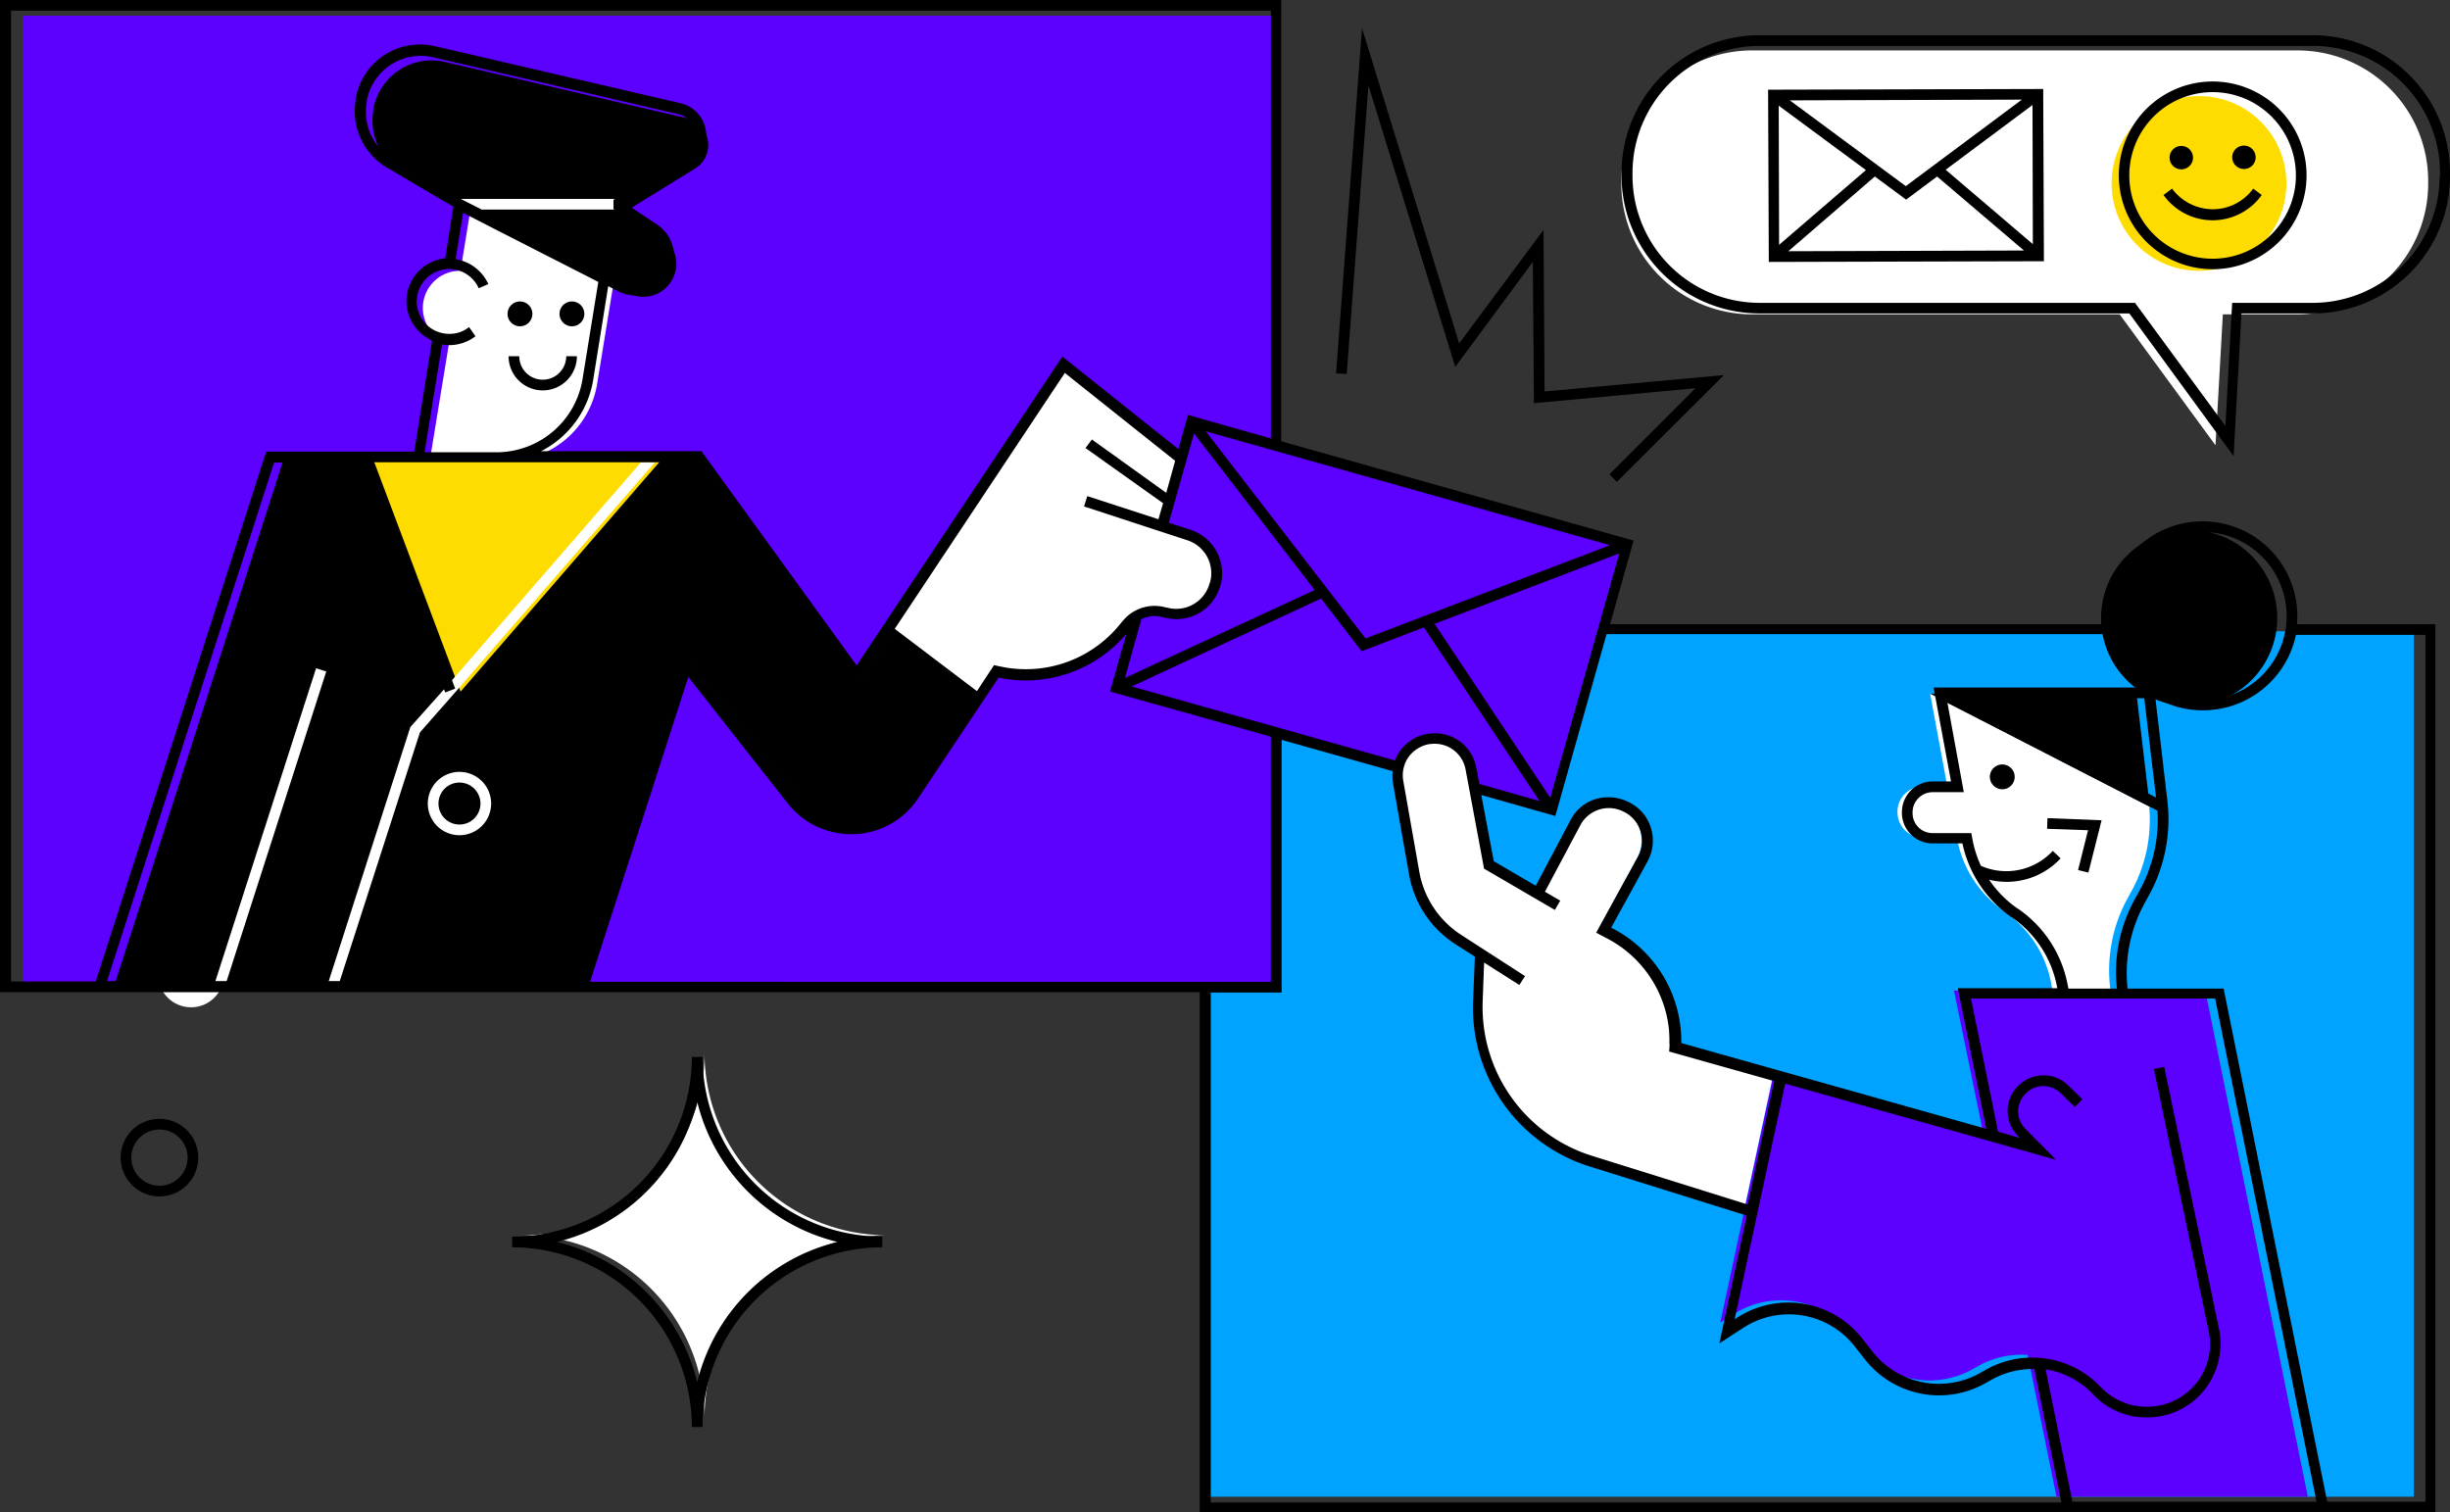 <svg xmlns="http://www.w3.org/2000/svg" width="500" height="308.686" viewBox="0 0 500 308.686"><rect x="0" y="0" width="500" height="308.686" fill="#333333" stroke="none"/><circle cx="6.733" cy="6.733" r="6.733" transform="translate(32.253 192.127)" fill="#fff"/><path d="M147.715,135.21H394.267V311.85H147.715Z" transform="translate(98.345 -6.367)" fill="#00a3ff"/><path d="M214.018,72.865,267.24,72.7l.1,32.521-53.224.169Z" transform="translate(146.358 -51.636)" fill="#52bbef"/><path d="M334.934,66.452H223.555A26.688,26.688,0,0,0,196.908,93.1v.572a26.688,26.688,0,0,0,26.641,26.647h75.069l19.555,26.724,1.5-26.724h15.257A26.688,26.688,0,0,0,361.58,93.671V93.1a26.642,26.642,0,0,0-26.652-26.647Z" transform="translate(133.968 -56.158)" fill="#fff"/><circle cx="17.836" cy="17.836" r="17.836" transform="translate(430.938 19.607)" fill="#ffdc00"/><path d="M7.665,62.339H263.386V259.9H7.665Z" transform="translate(-3.07 -59.136)" fill="#5c00ff"/><path d="M137.337,164.514l15.095-53.569,87.628,24.69L224.965,189.2Z" transform="translate(90.83 -23.938)" fill="#5c00ff"/><path d="M141.275,222.351a37.264,37.264,0,0,0-37.241,37.241,37.264,37.264,0,0,0-37.241-37.241,37.265,37.265,0,0,0,37.241-37.241A37.265,37.265,0,0,0,141.275,222.351Z" transform="translate(39.746 29.767)" fill="#fff"/><path d="M328.53,281.043H277.242l-5.872-28.938a17.831,17.831,0,0,0-10.531,2.507l-.286.143a17.976,17.976,0,0,1-23.352-4.3l-2.069-2.65a17.978,17.978,0,0,0-23.926-3.94l-2.586,1.648,5.084-23.638.072-.431,5.8-27L262.2,206.405l-5.874-28.653h51.288Z" transform="translate(142.449 24.439)" fill="#5c00ff"/><circle cx="17.979" cy="17.979" r="17.979" transform="translate(428.79 108.141)"/><path d="M277.015,183.509l-.143.288a30.58,30.58,0,0,0-3.793,19.41v.072H261.259l-.286-1.5a22.742,22.742,0,0,0-9.526-14.684l-.143-.143a23.024,23.024,0,0,1-9.528-14.684l-.072-.286h-6.947a5.183,5.183,0,0,1-5.159-5.159v-.143a5.183,5.183,0,0,1,5.159-5.157h5.016L236.265,142.6l44.7,22.993a30.14,30.14,0,0,1-3.947,17.916Z" transform="translate(157.641 -1.016)" fill="#fff"/><path d="M100.591,98.549l7.521,5.014a6.678,6.678,0,0,1,2.221,8.671l-.071.143a6.688,6.688,0,0,1-8.883,2.793L69,98.612,55.036,90.376a12.069,12.069,0,0,1-5.8-12.321V77.84a12.047,12.047,0,0,1,14.684-9.884l49.352,11.467a5.629,5.629,0,0,1,1.724,10.243l-14.4,8.883" transform="translate(26.921 -55.304)"/><path d="M195.446,163.668l-12.893,19.34a15.2,15.2,0,0,1-24.569,1l-21.56-27.36-20.988,65.109H18.591L52.9,115.1h86.315l31.8,43.909,6.09-9.169Z" transform="translate(4.842 -20.928)"/><path d="M176.646,148.281l-.071.143a8.1,8.1,0,0,1-10.029,5.731l-.143-.072a7.414,7.414,0,0,0-7.736,2.507l-.143.143a25.712,25.712,0,0,1-25.357,9.31l-.645-.143-3.724,5.588-18.266-13.9L145.994,104.3,169.7,123.138l-3.881,13.61,5.372,1.791A8.019,8.019,0,0,1,176.646,148.281Z" transform="translate(71.42 -28.75)" fill="#fff"/><path d="M72.127,136.393A18.764,18.764,0,0,0,90.608,120.7L93.9,100.5,64.677,85.6,62.745,97.562a7.586,7.586,0,0,0-2.364,14.828l-3.94,24.072h15.69Z" transform="translate(31.245 -42.292)" fill="#fff"/><path d="M49.252,115.06l17.693,47.062L107.7,115.06H49.252Z" transform="translate(27.044 -20.959)" fill="#ffdc00"/><path d="M247.414,216.091l-5.8,27.005-32.519-10.172a32.466,32.466,0,0,1-22.707-32.233l.359-9.528-4.3-2.721a19.714,19.714,0,0,1-9.026-13.467L170.2,156.637a7.414,7.414,0,0,1,6.16-8.595h.145a7.383,7.383,0,0,1,8.379,5.945l3.653,19.483,9.814,5.66,7.586-14.183a7.6,7.6,0,0,1,10.386-3.081l.143.072a7.659,7.659,0,0,1,3.079,10.386l-7.807,14.326,1.5.788A24.31,24.31,0,0,1,226.133,210v.143Z" transform="translate(114.545 2.863)" fill="#fff"/><path d="M278.2,165.6l-44.7-23h42.047l2.586,21.919c-.009.367.064.724.064,1.083Z" transform="translate(160.471 -1.016)"/><path d="M30.338,204.3l20.824-64.714,2.074.667L32.414,204.97Z" transform="translate(13.348 -3.196)" fill="#fff"/><path d="M62.1,164.782a6.464,6.464,0,1,1,6.466-6.464,6.464,6.464,0,0,1-6.466,6.464Zm0-10.75a4.284,4.284,0,1,0,4.287,4.281,4.293,4.293,0,0,0-4.287-4.281Z" transform="translate(31.668 5.686)" fill="#fff"/><path d="M90.713,86.063l.291.145H63.766l-3.995-2.033-.217-.145H91l-.291.217Z" transform="translate(34.505 -43.429)" fill="#fff"/><path d="M46.135,221.246H43.883l16.705-52,7.264-8.136,39.8-45.9h2.833L69.448,162.487l-6.9,7.845L46.135,221.246Z" transform="translate(23.157 -20.855)" fill="#fff"/><path d="M214.285,71.161l.145,35.153,56.145-.145-.145-35.153Zm28.1,19.683L218.716,73.335l47.355-.147Zm-8.134-3.276-17.722,15.253-.072-28.4Zm1.815,1.309,6.391,4.721,6.319-4.721L266.5,103.983l-48.083.145ZM250.523,87.5l17.722-13.219.072,28.4Z" transform="translate(146.551 -52.853)"/><circle cx="2.541" cy="2.541" r="2.541" transform="translate(406.086 156.014)"/><circle cx="2.397" cy="2.397" r="2.397" transform="translate(455.548 29.707)"/><circle cx="2.397" cy="2.397" r="2.397" transform="translate(442.765 29.779)"/><path d="M67.378,102.65H65.2a6.972,6.972,0,1,0,13.945,0H76.964a4.793,4.793,0,1,1-9.586,0Z" transform="translate(38.593 -29.945)"/><path d="M169.753,75.5l17.722,57.452,15.833-21.426.219,28.834,32.974-3.05L218.926,154.89l1.524,1.524,21.862-21.79-36.605,3.341-.219-32.974-17.214,23.169L168.446,63.809l-5.3,70.453,2.179.145L169.753,75.5Z" transform="translate(109.517 -58.071)"/><path d="M104.479,185.6H102.3A36.724,36.724,0,0,1,65.62,222.274v2.179A36.764,36.764,0,0,1,102.3,261.133h2.179a36.764,36.764,0,0,1,36.679-36.679v-2.179A36.724,36.724,0,0,1,104.479,185.6Zm-1.09,66.379a38.986,38.986,0,0,0-28.621-28.621,38.986,38.986,0,0,0,28.621-28.621,38.986,38.986,0,0,0,28.621,28.621,38.986,38.986,0,0,0-28.621,28.621Z" transform="translate(38.897 30.122)"/><path d="M27.2,192.927a7.917,7.917,0,1,0,7.917,7.917,7.917,7.917,0,0,0-7.917-7.917Zm0,13.655a5.738,5.738,0,1,1,5.738-5.738,5.738,5.738,0,0,1-5.738,5.738Z" transform="translate(5.341 35.428)"/><path d="M473.767,187.878a13.479,13.479,0,0,0,.072-1.671,19.32,19.32,0,1,0-38.64,0,12.359,12.359,0,0,0,.073,1.671H333.588l4.793-17.069-71.9-20.264V60.481H5v202.5H249.843V369.167H502.022V187.878Zm-19.247-18.812a17.141,17.141,0,1,1-17.141,17.141,17.141,17.141,0,0,1,17.141-17.141Zm-17.505,93.188h-9.878l-.145-.653a24.281,24.281,0,0,0-10.1-15.617l-.145-.072a22.352,22.352,0,0,1-5.81-5.883,15.024,15.024,0,0,0,14.6-4.359l-1.6-1.524a12.919,12.919,0,0,1-14.671,3.05,23.275,23.275,0,0,1-1.743-5.517l-.219-1.162h-7.916a4.06,4.06,0,0,1-4.067-4.067V226.3a4.122,4.122,0,0,1,4.067-4.138h6.391l-3.341-18.231L445.3,225.941a30,30,0,0,1-3.995,16.924l-.146.29a30.8,30.8,0,0,0-4.14,19.1Zm-31.522-59.269h37.116l2.4,20.266Zm30.143-12.931a19.6,19.6,0,0,0,6.319,10.75H399.61l3.559,19.174h-3.776a6.262,6.262,0,0,0-6.247,6.319v.072a6.247,6.247,0,0,0,6.247,6.247h6.1a24.553,24.553,0,0,0,9.952,15.034l.145.072a22.107,22.107,0,0,1,9.224,14.236l.072.219H404.55l5.81,28.69-62.241-17.505a25.959,25.959,0,0,0-13.728-23.241l-.581-.291,7.414-13.51a8.793,8.793,0,0,0,.728-6.753,8.54,8.54,0,0,0-4.286-5.229l-.145-.074a9.138,9.138,0,0,0-6.755-.726,8.538,8.538,0,0,0-5.229,4.286l-7.119,13.436-8.569-5.012-2.543-13.509,15.107,4.285,10.46-37.114H435.646ZM303.3,251.359a19.348,19.348,0,0,1-8.643-12.931l-3.276-18.593a6.516,6.516,0,0,1,1.09-4.867,6.69,6.69,0,0,1,4.214-2.614h.145a6.416,6.416,0,0,1,7.264,5.157l3.776,20.264,14.453,8.426,1.09-1.9-3.122-1.816,7.19-13.509a6.584,6.584,0,0,1,9.007-2.759l.145.072a6.517,6.517,0,0,1,3.2,3.995,6.59,6.59,0,0,1-.581,5.084l-8.5,15.471,2.469,1.307a23.729,23.729,0,0,1,12.493,21.934l-.072,1.017,21.426,6.034-5.374,25.2-31.812-9.952a31.809,31.809,0,0,1-22.291-31.593l.29-7.845,7.191,4.576,1.162-1.815Zm-60.938-88.176-.945,3.276-14.526-4.722-.653,2.107,21.062,6.9a7.069,7.069,0,0,1,4.655,8.571l-.074.145a7.069,7.069,0,0,1-8.793,5.012h-.145a8.388,8.388,0,0,0-8.935,2.905l-.145.145a24.705,24.705,0,0,1-24.622,9.007l-1.379-.29-3.486,5.3L187.6,188.826,222.315,136.6l22.512,17.936-1.816,6.536L227.84,150.181l-1.309,1.743Zm-4.431,23.678a6.005,6.005,0,0,1,4.5-.362h.145a9.38,9.38,0,0,0,7.119-.872,9.243,9.243,0,0,0,4.357-5.666l.072-.145a9.338,9.338,0,0,0-6.1-11.186l-4.5-1.452,5.157-18.231L273.3,180.905l-38.714,17.94Zm36.679-4.212,8.276,10.75,12.71-4.867L319.2,223.976l-12.276-3.486-.653-3.341a8.548,8.548,0,0,0-9.733-6.9h-.145a8.565,8.565,0,0,0-5.665,3.486,6.3,6.3,0,0,0-1.017,1.962l-53.747-15.109Zm46.776,40.674-23.607-35.517,37.7-14.381Zm12.2-51.569-49.9,19.029L251.078,148.51ZM7.252,260.872V62.66H264.369v87.3l-16.922-4.793-1.962,6.972-23.678-18.884L179.828,196.3l-31.669-43.721H115.4a19.943,19.943,0,0,0,10.676-14.671l3.05-19.029,1.962,1.016a7.586,7.586,0,0,0,3.559.872,7.836,7.836,0,0,0,6.9-4.138l.078-.084a7.819,7.819,0,0,0-2.541-10.241l-6.247-4.138,13.147-8.276a6.79,6.79,0,0,0-2.107-12.345L93.829,69.922a14.629,14.629,0,0,0-3.05-.362A13.293,13.293,0,0,0,77.56,80.817v.214a13.428,13.428,0,0,0,6.391,13.655l13.581,7.988-1.671,10.538a8.812,8.812,0,0,0-7.916,8.716,8.917,8.917,0,0,0,5.229,8.062l-3.633,22.662H59.329L24.538,260.8H7.252Zm93.478-133.634a6.273,6.273,0,0,1-4.067,1.379,6.61,6.61,0,1,1,6.035-9.3l1.962-.862a8.909,8.909,0,0,0-6.683-5.084l1.526-9.441,27.6,14.09-3.2,19.735A17.807,17.807,0,0,1,106.25,152.79H91.65l3.559-22.009a9.655,9.655,0,0,0,1.453.147,8.878,8.878,0,0,0,5.374-1.816Zm29.788-23.978,7.414,4.867a5.641,5.641,0,0,1,1.888,7.414l-.072.145a5.748,5.748,0,0,1-5.012,2.978,6.179,6.179,0,0,1-2.541-.581l-28.85-14.748L99.35,101.3l-.219-.145L85.186,92.947a11.162,11.162,0,0,1-5.376-11.4v-.219a11.167,11.167,0,0,1,11.035-9.441,9.774,9.774,0,0,1,2.541.29l50.05,11.612a4.578,4.578,0,0,1,1.379,8.352l-14.31,9.007-.291.145v1.816ZM26.79,260.872,60.928,154.9H78.141l17.721,46.919,2.034-.791L80.466,154.824h66.676l32.829,45.322,6.391-9.655L203.14,203.2,190.648,221.94a14.31,14.31,0,0,1-23.171.945l-21.5-27.31,2.686-8.352-2.105-.653-23.9,74.157H26.79Zm98.2,0,20.184-62.6,20.555,26.148a16.453,16.453,0,0,0,12.931,6.319h.653a16.369,16.369,0,0,0,13.074-7.336L208.8,198.781a26.9,26.9,0,0,0,26.076-8.934l-3.341,11.767,32.829,9.224v50.043ZM252.095,366.988V263.052h14.457V211.483l22.662,6.391a9.357,9.357,0,0,0,.072,2.471l3.276,18.593a21.274,21.274,0,0,0,9.655,14.381l3.778,2.4-.364,9.079a33.928,33.928,0,0,0,23.824,33.774l32.031,10.022-5.593,26.076,4.793-3.124a17.081,17.081,0,0,1,22.807,3.705l2.107,2.688a19.255,19.255,0,0,0,25.057,4.576l.291-.147a17.121,17.121,0,0,1,9.224-2.469l5.517,27.241H252.095Zm175.841,0-5.447-27.019a16.917,16.917,0,0,1,9.588,5.012l.29.29a14.772,14.772,0,0,0,10.678,4.5h.217a14.85,14.85,0,0,0,11.552-5.518,15.141,15.141,0,0,0,3.051-12.492l-11.186-53.529-2.107.434L455.759,332.2a12.657,12.657,0,0,1-2.616,10.676,12.788,12.788,0,0,1-9.878,4.721h-.217a12.805,12.805,0,0,1-9.152-3.849l-.291-.291a19.259,19.259,0,0,0-23.822-3.122l-.291.145a17.2,17.2,0,0,1-22.3-4.067l-2.105-2.688a19.176,19.176,0,0,0-25.712-4.212l-.364.217,10.314-48.081L424.6,297.191l-6.247-6.319a5.019,5.019,0,0,1-.072-7.047l.072-.072a4.792,4.792,0,0,1,3.559-1.6,5.1,5.1,0,0,1,3.631,1.453l2.905,2.833,1.526-1.6-2.905-2.833a7,7,0,0,0-5.229-2.033,7.324,7.324,0,0,0-5.084,2.252l-.072.072a7.167,7.167,0,0,0,.145,10.022l.436.436-4.5-1.307-5.517-27.165h49.828l20.688,102.7Zm71.979,0H479.941L458.805,262.253h-19.61a29.726,29.726,0,0,1,3.85-18.086l.145-.29a32.312,32.312,0,0,0,4.138-19.9l-2.469-21.136a19.12,19.12,0,0,0,9.733,2.616,19.4,19.4,0,0,0,18.966-15.4h26.438V366.988Z" transform="translate(-5 -60.481)"/><circle cx="2.541" cy="2.541" r="2.541" transform="translate(114.179 61.521)"/><circle cx="2.541" cy="2.541" r="2.541" transform="translate(103.574 61.521)"/><path d="M253.631,167.935l2.107.507,2.688-10.676-11.04-.436-.074,2.179,8.353.29-2.034,8.136Z" transform="translate(170.467 9.651)"/><path d="M271.108,87.02a10.386,10.386,0,0,1-8.276-4.212l-1.743,1.307a12.319,12.319,0,0,0,20.047,0l-1.743-1.307a10.188,10.188,0,0,1-8.284,4.212Z" transform="translate(180.444 -44.314)"/><path d="M337.979,64.651H225.035a28.178,28.178,0,0,0-28.1,28.1v.581a28.178,28.178,0,0,0,28.1,28.1h75.538l21.281,29.126,1.6-29.126h14.459a28.021,28.021,0,0,0,28.1-28.1v-.581a28.022,28.022,0,0,0-28.036-28.1Zm25.929,28.69a25.916,25.916,0,0,1-25.862,25.931H321.558L320.179,144.4,301.73,119.272H225.108a25.947,25.947,0,0,1-25.929-25.931V92.76A25.945,25.945,0,0,1,225.108,66.83H338.051A25.945,25.945,0,0,1,363.98,92.76v.581Z" transform="translate(133.985 -57.461)"/><path d="M274.954,70.128a19.157,19.157,0,1,0,13.565,5.611A19.176,19.176,0,0,0,274.954,70.128Zm0,36.171a17,17,0,1,1,17-17A17,17,0,0,1,274.954,106.3Z" transform="translate(176.598 -53.496)"/></svg>